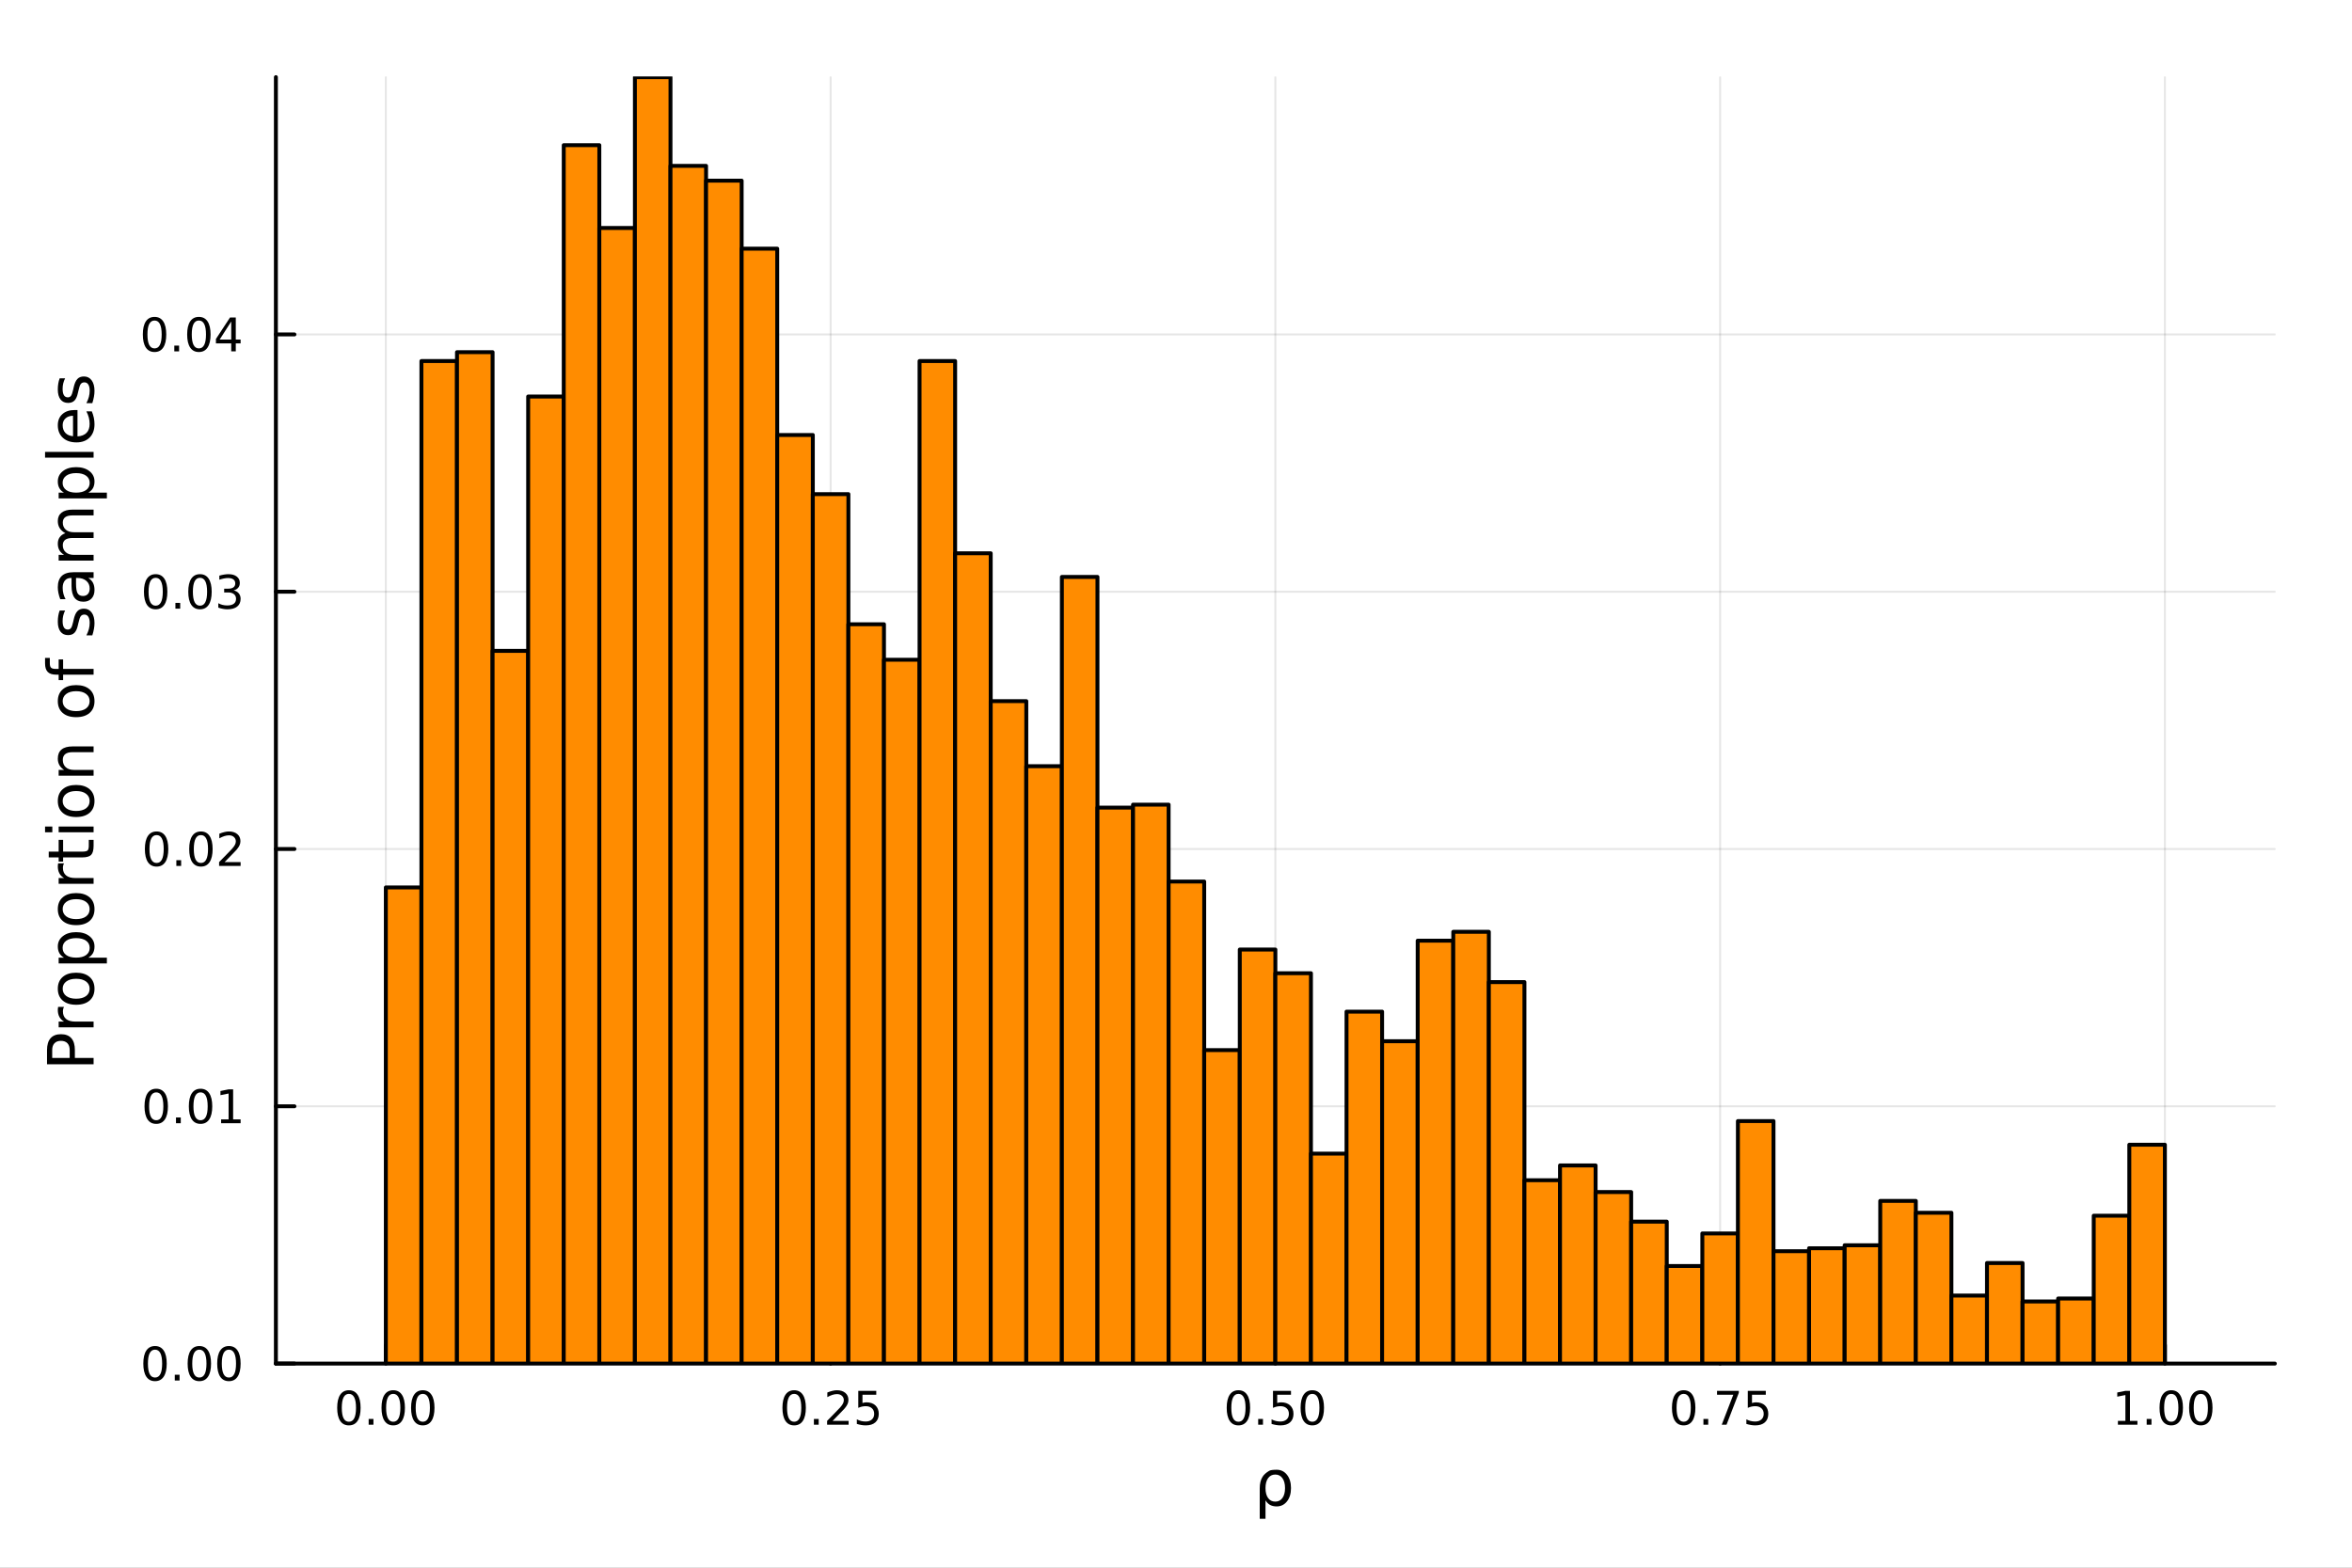 <?xml version="1.0" encoding="utf-8"?>
<svg xmlns="http://www.w3.org/2000/svg" xmlns:xlink="http://www.w3.org/1999/xlink" width="600" height="400" viewBox="0 0 2400 1600">
<rect x="0" y="0" width="2400" height="1600" fill="#808080" stroke="none"/>
<defs>
  <clipPath id="clip870">
    <rect x="0" y="0" width="2400" height="1600"/>
  </clipPath>
</defs>
<path clip-path="url(#clip870)" d="M0 1600 L2400 1600 L2400 8.88178e-14 L0 8.88178e-14  Z" fill="#ffffff" fill-rule="evenodd" fill-opacity="1"/>
<defs>
  <clipPath id="clip871">
    <rect x="480" y="0" width="1681" height="1600"/>
  </clipPath>
</defs>
<path clip-path="url(#clip870)" d="M281.524 1391.68 L2321.26 1391.68 L2321.26 78.74 L281.524 78.74  Z" fill="#ffffff" fill-rule="evenodd" fill-opacity="1"/>
<defs>
  <clipPath id="clip872">
    <rect x="281" y="78" width="2041" height="1314"/>
  </clipPath>
</defs>
<polyline clip-path="url(#clip872)" style="stroke:#000000; stroke-linecap:round; stroke-linejoin:round; stroke-width:2; stroke-opacity:0.1; fill:none" points="393.713,1391.68 393.713,78.74 "/>
<polyline clip-path="url(#clip872)" style="stroke:#000000; stroke-linecap:round; stroke-linejoin:round; stroke-width:2; stroke-opacity:0.1; fill:none" points="847.553,1391.68 847.553,78.74 "/>
<polyline clip-path="url(#clip872)" style="stroke:#000000; stroke-linecap:round; stroke-linejoin:round; stroke-width:2; stroke-opacity:0.1; fill:none" points="1301.39,1391.68 1301.39,78.74 "/>
<polyline clip-path="url(#clip872)" style="stroke:#000000; stroke-linecap:round; stroke-linejoin:round; stroke-width:2; stroke-opacity:0.1; fill:none" points="1755.23,1391.68 1755.23,78.74 "/>
<polyline clip-path="url(#clip872)" style="stroke:#000000; stroke-linecap:round; stroke-linejoin:round; stroke-width:2; stroke-opacity:0.1; fill:none" points="2209.07,1391.68 2209.07,78.74 "/>
<polyline clip-path="url(#clip870)" style="stroke:#000000; stroke-linecap:round; stroke-linejoin:round; stroke-width:4; stroke-opacity:1; fill:none" points="281.524,1391.68 2321.26,1391.68 "/>
<polyline clip-path="url(#clip870)" style="stroke:#000000; stroke-linecap:round; stroke-linejoin:round; stroke-width:4; stroke-opacity:1; fill:none" points="393.713,1391.68 393.713,1372.79 "/>
<polyline clip-path="url(#clip870)" style="stroke:#000000; stroke-linecap:round; stroke-linejoin:round; stroke-width:4; stroke-opacity:1; fill:none" points="847.553,1391.68 847.553,1372.79 "/>
<polyline clip-path="url(#clip870)" style="stroke:#000000; stroke-linecap:round; stroke-linejoin:round; stroke-width:4; stroke-opacity:1; fill:none" points="1301.39,1391.68 1301.39,1372.79 "/>
<polyline clip-path="url(#clip870)" style="stroke:#000000; stroke-linecap:round; stroke-linejoin:round; stroke-width:4; stroke-opacity:1; fill:none" points="1755.23,1391.68 1755.23,1372.79 "/>
<polyline clip-path="url(#clip870)" style="stroke:#000000; stroke-linecap:round; stroke-linejoin:round; stroke-width:4; stroke-opacity:1; fill:none" points="2209.07,1391.68 2209.07,1372.79 "/>
<path clip-path="url(#clip870)" d="M356.017 1422.6 Q352.406 1422.6 350.577 1426.17 Q348.771 1429.71 348.771 1436.84 Q348.771 1443.94 350.577 1447.51 Q352.406 1451.05 356.017 1451.05 Q359.651 1451.05 361.457 1447.51 Q363.285 1443.94 363.285 1436.84 Q363.285 1429.71 361.457 1426.17 Q359.651 1422.6 356.017 1422.6 M356.017 1418.9 Q361.827 1418.9 364.882 1423.51 Q367.961 1428.09 367.961 1436.84 Q367.961 1445.57 364.882 1450.17 Q361.827 1454.76 356.017 1454.76 Q350.207 1454.76 347.128 1450.17 Q344.072 1445.57 344.072 1436.84 Q344.072 1428.09 347.128 1423.51 Q350.207 1418.9 356.017 1418.9 Z" fill="#000000" fill-rule="nonzero" fill-opacity="1" /><path clip-path="url(#clip870)" d="M376.179 1448.2 L381.063 1448.2 L381.063 1454.08 L376.179 1454.08 L376.179 1448.2 Z" fill="#000000" fill-rule="nonzero" fill-opacity="1" /><path clip-path="url(#clip870)" d="M401.248 1422.6 Q397.637 1422.6 395.808 1426.17 Q394.003 1429.71 394.003 1436.84 Q394.003 1443.94 395.808 1447.51 Q397.637 1451.05 401.248 1451.05 Q404.882 1451.05 406.688 1447.51 Q408.516 1443.94 408.516 1436.84 Q408.516 1429.71 406.688 1426.17 Q404.882 1422.6 401.248 1422.6 M401.248 1418.9 Q407.058 1418.9 410.114 1423.51 Q413.192 1428.09 413.192 1436.84 Q413.192 1445.57 410.114 1450.17 Q407.058 1454.76 401.248 1454.76 Q395.438 1454.76 392.359 1450.17 Q389.304 1445.57 389.304 1436.84 Q389.304 1428.09 392.359 1423.51 Q395.438 1418.9 401.248 1418.9 Z" fill="#000000" fill-rule="nonzero" fill-opacity="1" /><path clip-path="url(#clip870)" d="M431.41 1422.6 Q427.799 1422.6 425.97 1426.17 Q424.165 1429.71 424.165 1436.84 Q424.165 1443.94 425.97 1447.51 Q427.799 1451.05 431.41 1451.05 Q435.044 1451.05 436.85 1447.51 Q438.678 1443.94 438.678 1436.84 Q438.678 1429.71 436.85 1426.17 Q435.044 1422.6 431.41 1422.6 M431.41 1418.9 Q437.22 1418.9 440.276 1423.51 Q443.354 1428.09 443.354 1436.84 Q443.354 1445.57 440.276 1450.17 Q437.22 1454.76 431.41 1454.76 Q425.6 1454.76 422.521 1450.17 Q419.465 1445.57 419.465 1436.84 Q419.465 1428.09 422.521 1423.51 Q425.6 1418.9 431.41 1418.9 Z" fill="#000000" fill-rule="nonzero" fill-opacity="1" /><path clip-path="url(#clip870)" d="M810.354 1422.6 Q806.743 1422.6 804.914 1426.17 Q803.108 1429.71 803.108 1436.84 Q803.108 1443.94 804.914 1447.51 Q806.743 1451.05 810.354 1451.05 Q813.988 1451.05 815.794 1447.51 Q817.622 1443.94 817.622 1436.84 Q817.622 1429.71 815.794 1426.17 Q813.988 1422.6 810.354 1422.6 M810.354 1418.9 Q816.164 1418.9 819.219 1423.51 Q822.298 1428.09 822.298 1436.84 Q822.298 1445.57 819.219 1450.17 Q816.164 1454.76 810.354 1454.76 Q804.544 1454.76 801.465 1450.17 Q798.409 1445.57 798.409 1436.84 Q798.409 1428.09 801.465 1423.51 Q804.544 1418.9 810.354 1418.9 Z" fill="#000000" fill-rule="nonzero" fill-opacity="1" /><path clip-path="url(#clip870)" d="M830.516 1448.2 L835.4 1448.2 L835.4 1454.08 L830.516 1454.08 L830.516 1448.2 Z" fill="#000000" fill-rule="nonzero" fill-opacity="1" /><path clip-path="url(#clip870)" d="M849.613 1450.15 L865.932 1450.15 L865.932 1454.08 L843.988 1454.08 L843.988 1450.15 Q846.65 1447.39 851.233 1442.76 Q855.84 1438.11 857.02 1436.77 Q859.266 1434.25 860.145 1432.51 Q861.048 1430.75 861.048 1429.06 Q861.048 1426.31 859.104 1424.57 Q857.182 1422.83 854.08 1422.83 Q851.881 1422.83 849.428 1423.6 Q846.997 1424.36 844.219 1425.91 L844.219 1421.19 Q847.043 1420.06 849.497 1419.48 Q851.951 1418.9 853.988 1418.9 Q859.358 1418.9 862.553 1421.58 Q865.747 1424.27 865.747 1428.76 Q865.747 1430.89 864.937 1432.81 Q864.15 1434.71 862.043 1437.3 Q861.465 1437.97 858.363 1441.19 Q855.261 1444.38 849.613 1450.15 Z" fill="#000000" fill-rule="nonzero" fill-opacity="1" /><path clip-path="url(#clip870)" d="M875.793 1419.52 L894.15 1419.52 L894.15 1423.46 L880.076 1423.46 L880.076 1431.93 Q881.094 1431.58 882.113 1431.42 Q883.131 1431.24 884.15 1431.24 Q889.937 1431.24 893.316 1434.41 Q896.696 1437.58 896.696 1443 Q896.696 1448.57 893.224 1451.68 Q889.752 1454.76 883.432 1454.76 Q881.256 1454.76 878.988 1454.38 Q876.742 1454.01 874.335 1453.27 L874.335 1448.57 Q876.418 1449.71 878.64 1450.26 Q880.863 1450.82 883.34 1450.82 Q887.344 1450.82 889.682 1448.71 Q892.02 1446.61 892.02 1443 Q892.02 1439.38 889.682 1437.28 Q887.344 1435.17 883.34 1435.17 Q881.465 1435.17 879.59 1435.59 Q877.738 1436.01 875.793 1436.88 L875.793 1419.52 Z" fill="#000000" fill-rule="nonzero" fill-opacity="1" /><path clip-path="url(#clip870)" d="M1263.7 1422.6 Q1260.08 1422.6 1258.26 1426.17 Q1256.45 1429.71 1256.45 1436.84 Q1256.45 1443.94 1258.26 1447.51 Q1260.08 1451.05 1263.7 1451.05 Q1267.33 1451.05 1269.14 1447.51 Q1270.96 1443.94 1270.96 1436.84 Q1270.96 1429.71 1269.14 1426.17 Q1267.33 1422.6 1263.7 1422.6 M1263.7 1418.9 Q1269.51 1418.9 1272.56 1423.51 Q1275.64 1428.09 1275.64 1436.84 Q1275.64 1445.57 1272.56 1450.17 Q1269.51 1454.76 1263.7 1454.76 Q1257.89 1454.76 1254.81 1450.17 Q1251.75 1445.57 1251.75 1436.84 Q1251.75 1428.09 1254.81 1423.51 Q1257.89 1418.9 1263.7 1418.9 Z" fill="#000000" fill-rule="nonzero" fill-opacity="1" /><path clip-path="url(#clip870)" d="M1283.86 1448.2 L1288.74 1448.2 L1288.74 1454.08 L1283.86 1454.08 L1283.86 1448.2 Z" fill="#000000" fill-rule="nonzero" fill-opacity="1" /><path clip-path="url(#clip870)" d="M1298.97 1419.52 L1317.33 1419.52 L1317.33 1423.46 L1303.26 1423.46 L1303.26 1431.93 Q1304.27 1431.58 1305.29 1431.42 Q1306.31 1431.24 1307.33 1431.24 Q1313.12 1431.24 1316.5 1434.41 Q1319.88 1437.58 1319.88 1443 Q1319.88 1448.57 1316.4 1451.68 Q1312.93 1454.76 1306.61 1454.76 Q1304.44 1454.76 1302.17 1454.38 Q1299.92 1454.01 1297.51 1453.27 L1297.51 1448.57 Q1299.6 1449.71 1301.82 1450.26 Q1304.04 1450.82 1306.52 1450.82 Q1310.52 1450.82 1312.86 1448.71 Q1315.2 1446.61 1315.2 1443 Q1315.2 1439.38 1312.86 1437.28 Q1310.52 1435.17 1306.52 1435.17 Q1304.64 1435.17 1302.77 1435.59 Q1300.92 1436.01 1298.97 1436.88 L1298.97 1419.52 Z" fill="#000000" fill-rule="nonzero" fill-opacity="1" /><path clip-path="url(#clip870)" d="M1339.09 1422.6 Q1335.48 1422.6 1333.65 1426.17 Q1331.84 1429.71 1331.84 1436.84 Q1331.84 1443.94 1333.65 1447.51 Q1335.48 1451.05 1339.09 1451.05 Q1342.72 1451.05 1344.53 1447.51 Q1346.36 1443.94 1346.36 1436.84 Q1346.36 1429.71 1344.53 1426.17 Q1342.72 1422.6 1339.09 1422.6 M1339.09 1418.9 Q1344.9 1418.9 1347.95 1423.51 Q1351.03 1428.09 1351.03 1436.84 Q1351.03 1445.57 1347.95 1450.17 Q1344.9 1454.76 1339.09 1454.76 Q1333.28 1454.76 1330.2 1450.17 Q1327.14 1445.57 1327.14 1436.84 Q1327.14 1428.09 1330.2 1423.51 Q1333.28 1418.9 1339.09 1418.9 Z" fill="#000000" fill-rule="nonzero" fill-opacity="1" /><path clip-path="url(#clip870)" d="M1718.03 1422.6 Q1714.42 1422.6 1712.59 1426.17 Q1710.79 1429.71 1710.79 1436.84 Q1710.79 1443.94 1712.59 1447.51 Q1714.42 1451.05 1718.03 1451.05 Q1721.67 1451.05 1723.47 1447.51 Q1725.3 1443.94 1725.3 1436.84 Q1725.3 1429.71 1723.47 1426.17 Q1721.67 1422.6 1718.03 1422.6 M1718.03 1418.9 Q1723.84 1418.9 1726.9 1423.51 Q1729.98 1428.09 1729.98 1436.84 Q1729.98 1445.57 1726.9 1450.17 Q1723.84 1454.76 1718.03 1454.76 Q1712.22 1454.76 1709.14 1450.17 Q1706.09 1445.57 1706.09 1436.84 Q1706.09 1428.09 1709.14 1423.51 Q1712.22 1418.9 1718.03 1418.9 Z" fill="#000000" fill-rule="nonzero" fill-opacity="1" /><path clip-path="url(#clip870)" d="M1738.19 1448.2 L1743.08 1448.2 L1743.08 1454.08 L1738.19 1454.08 L1738.19 1448.2 Z" fill="#000000" fill-rule="nonzero" fill-opacity="1" /><path clip-path="url(#clip870)" d="M1752.08 1419.52 L1774.31 1419.52 L1774.31 1421.51 L1761.76 1454.08 L1756.87 1454.08 L1768.68 1423.46 L1752.08 1423.46 L1752.08 1419.52 Z" fill="#000000" fill-rule="nonzero" fill-opacity="1" /><path clip-path="url(#clip870)" d="M1783.47 1419.52 L1801.83 1419.52 L1801.83 1423.46 L1787.75 1423.46 L1787.75 1431.93 Q1788.77 1431.58 1789.79 1431.42 Q1790.81 1431.24 1791.83 1431.24 Q1797.62 1431.24 1801 1434.41 Q1804.37 1437.58 1804.37 1443 Q1804.37 1448.57 1800.9 1451.68 Q1797.43 1454.76 1791.11 1454.76 Q1788.93 1454.76 1786.67 1454.38 Q1784.42 1454.01 1782.01 1453.27 L1782.01 1448.57 Q1784.1 1449.71 1786.32 1450.26 Q1788.54 1450.82 1791.02 1450.82 Q1795.02 1450.82 1797.36 1448.71 Q1799.7 1446.61 1799.7 1443 Q1799.7 1439.38 1797.36 1437.28 Q1795.02 1435.17 1791.02 1435.17 Q1789.14 1435.17 1787.27 1435.59 Q1785.42 1436.01 1783.47 1436.88 L1783.47 1419.52 Z" fill="#000000" fill-rule="nonzero" fill-opacity="1" /><path clip-path="url(#clip870)" d="M2161.14 1450.15 L2168.78 1450.15 L2168.78 1423.78 L2160.47 1425.45 L2160.47 1421.19 L2168.74 1419.52 L2173.41 1419.52 L2173.41 1450.15 L2181.05 1450.15 L2181.05 1454.08 L2161.14 1454.08 L2161.14 1450.15 Z" fill="#000000" fill-rule="nonzero" fill-opacity="1" /><path clip-path="url(#clip870)" d="M2190.49 1448.2 L2195.38 1448.2 L2195.38 1454.08 L2190.49 1454.08 L2190.49 1448.2 Z" fill="#000000" fill-rule="nonzero" fill-opacity="1" /><path clip-path="url(#clip870)" d="M2215.56 1422.6 Q2211.95 1422.6 2210.12 1426.17 Q2208.32 1429.71 2208.32 1436.84 Q2208.32 1443.94 2210.12 1447.51 Q2211.95 1451.05 2215.56 1451.05 Q2219.2 1451.05 2221 1447.51 Q2222.83 1443.94 2222.83 1436.84 Q2222.83 1429.71 2221 1426.17 Q2219.2 1422.6 2215.56 1422.6 M2215.56 1418.9 Q2221.37 1418.9 2224.43 1423.51 Q2227.51 1428.09 2227.51 1436.84 Q2227.51 1445.57 2224.43 1450.17 Q2221.37 1454.76 2215.56 1454.76 Q2209.75 1454.76 2206.67 1450.17 Q2203.62 1445.57 2203.62 1436.84 Q2203.62 1428.09 2206.67 1423.51 Q2209.75 1418.9 2215.56 1418.9 Z" fill="#000000" fill-rule="nonzero" fill-opacity="1" /><path clip-path="url(#clip870)" d="M2245.73 1422.6 Q2242.11 1422.6 2240.29 1426.17 Q2238.48 1429.71 2238.48 1436.84 Q2238.48 1443.94 2240.29 1447.51 Q2242.11 1451.05 2245.73 1451.05 Q2249.36 1451.05 2251.17 1447.51 Q2252.99 1443.94 2252.99 1436.84 Q2252.99 1429.71 2251.17 1426.17 Q2249.36 1422.6 2245.73 1422.6 M2245.73 1418.9 Q2251.54 1418.9 2254.59 1423.51 Q2257.67 1428.09 2257.67 1436.84 Q2257.67 1445.57 2254.59 1450.17 Q2251.54 1454.76 2245.73 1454.76 Q2239.92 1454.76 2236.84 1450.17 Q2233.78 1445.57 2233.78 1436.84 Q2233.78 1428.09 2236.84 1423.51 Q2239.92 1418.9 2245.73 1418.9 Z" fill="#000000" fill-rule="nonzero" fill-opacity="1" /><path clip-path="url(#clip870)" d="M1288.31 1507.27 Q1290.25 1504.02 1295.06 1501.15 Q1296.94 1500.04 1302.73 1500.04 Q1309.22 1500.04 1313.26 1505.2 Q1317.34 1510.35 1317.34 1518.76 Q1317.34 1527.16 1313.26 1532.31 Q1309.22 1537.47 1302.73 1537.47 Q1298.81 1537.47 1295.98 1535.94 Q1293.18 1534.38 1291.33 1531.2 L1291.33 1550.11 L1285.45 1550.11 L1285.45 1519.07 Q1285.45 1511.72 1288.31 1507.27 M1311.26 1518.76 Q1311.26 1512.29 1308.59 1508.63 Q1305.94 1504.94 1301.3 1504.94 Q1296.65 1504.94 1293.98 1508.63 Q1291.33 1512.29 1291.33 1518.76 Q1291.33 1525.22 1293.98 1528.91 Q1296.65 1532.57 1301.3 1532.57 Q1305.94 1532.57 1308.59 1528.91 Q1311.26 1525.22 1311.26 1518.76 Z" fill="#000000" fill-rule="nonzero" fill-opacity="1" /><polyline clip-path="url(#clip872)" style="stroke:#000000; stroke-linecap:round; stroke-linejoin:round; stroke-width:2; stroke-opacity:0.1; fill:none" points="281.524,1391.68 2321.26,1391.68 "/>
<polyline clip-path="url(#clip872)" style="stroke:#000000; stroke-linecap:round; stroke-linejoin:round; stroke-width:2; stroke-opacity:0.1; fill:none" points="281.524,1129.1 2321.26,1129.1 "/>
<polyline clip-path="url(#clip872)" style="stroke:#000000; stroke-linecap:round; stroke-linejoin:round; stroke-width:2; stroke-opacity:0.1; fill:none" points="281.524,866.506 2321.26,866.506 "/>
<polyline clip-path="url(#clip872)" style="stroke:#000000; stroke-linecap:round; stroke-linejoin:round; stroke-width:2; stroke-opacity:0.1; fill:none" points="281.524,603.918 2321.26,603.918 "/>
<polyline clip-path="url(#clip872)" style="stroke:#000000; stroke-linecap:round; stroke-linejoin:round; stroke-width:2; stroke-opacity:0.1; fill:none" points="281.524,341.329 2321.26,341.329 "/>
<polyline clip-path="url(#clip870)" style="stroke:#000000; stroke-linecap:round; stroke-linejoin:round; stroke-width:4; stroke-opacity:1; fill:none" points="281.524,1391.68 281.524,78.74 "/>
<polyline clip-path="url(#clip870)" style="stroke:#000000; stroke-linecap:round; stroke-linejoin:round; stroke-width:4; stroke-opacity:1; fill:none" points="281.524,1391.68 300.422,1391.68 "/>
<polyline clip-path="url(#clip870)" style="stroke:#000000; stroke-linecap:round; stroke-linejoin:round; stroke-width:4; stroke-opacity:1; fill:none" points="281.524,1129.1 300.422,1129.1 "/>
<polyline clip-path="url(#clip870)" style="stroke:#000000; stroke-linecap:round; stroke-linejoin:round; stroke-width:4; stroke-opacity:1; fill:none" points="281.524,866.506 300.422,866.506 "/>
<polyline clip-path="url(#clip870)" style="stroke:#000000; stroke-linecap:round; stroke-linejoin:round; stroke-width:4; stroke-opacity:1; fill:none" points="281.524,603.918 300.422,603.918 "/>
<polyline clip-path="url(#clip870)" style="stroke:#000000; stroke-linecap:round; stroke-linejoin:round; stroke-width:4; stroke-opacity:1; fill:none" points="281.524,341.329 300.422,341.329 "/>
<path clip-path="url(#clip870)" d="M158.187 1377.48 Q154.576 1377.48 152.747 1381.05 Q150.941 1384.59 150.941 1391.72 Q150.941 1398.82 152.747 1402.39 Q154.576 1405.93 158.187 1405.93 Q161.821 1405.93 163.626 1402.39 Q165.455 1398.82 165.455 1391.72 Q165.455 1384.59 163.626 1381.05 Q161.821 1377.48 158.187 1377.48 M158.187 1373.78 Q163.997 1373.78 167.052 1378.39 Q170.131 1382.97 170.131 1391.72 Q170.131 1400.45 167.052 1405.05 Q163.997 1409.64 158.187 1409.64 Q152.377 1409.64 149.298 1405.05 Q146.242 1400.45 146.242 1391.72 Q146.242 1382.97 149.298 1378.39 Q152.377 1373.78 158.187 1373.78 Z" fill="#000000" fill-rule="nonzero" fill-opacity="1" /><path clip-path="url(#clip870)" d="M178.349 1403.08 L183.233 1403.08 L183.233 1408.96 L178.349 1408.96 L178.349 1403.08 Z" fill="#000000" fill-rule="nonzero" fill-opacity="1" /><path clip-path="url(#clip870)" d="M203.418 1377.48 Q199.807 1377.48 197.978 1381.05 Q196.173 1384.59 196.173 1391.72 Q196.173 1398.82 197.978 1402.39 Q199.807 1405.93 203.418 1405.93 Q207.052 1405.93 208.858 1402.39 Q210.686 1398.82 210.686 1391.72 Q210.686 1384.59 208.858 1381.05 Q207.052 1377.48 203.418 1377.48 M203.418 1373.78 Q209.228 1373.78 212.284 1378.39 Q215.362 1382.97 215.362 1391.72 Q215.362 1400.45 212.284 1405.05 Q209.228 1409.64 203.418 1409.64 Q197.608 1409.64 194.529 1405.05 Q191.474 1400.45 191.474 1391.72 Q191.474 1382.97 194.529 1378.39 Q197.608 1373.78 203.418 1373.78 Z" fill="#000000" fill-rule="nonzero" fill-opacity="1" /><path clip-path="url(#clip870)" d="M233.58 1377.48 Q229.969 1377.48 228.14 1381.05 Q226.334 1384.59 226.334 1391.72 Q226.334 1398.82 228.14 1402.39 Q229.969 1405.93 233.58 1405.93 Q237.214 1405.93 239.02 1402.39 Q240.848 1398.82 240.848 1391.72 Q240.848 1384.59 239.02 1381.05 Q237.214 1377.48 233.58 1377.48 M233.58 1373.78 Q239.39 1373.78 242.446 1378.39 Q245.524 1382.97 245.524 1391.72 Q245.524 1400.45 242.446 1405.05 Q239.39 1409.64 233.58 1409.64 Q227.77 1409.64 224.691 1405.05 Q221.635 1400.45 221.635 1391.72 Q221.635 1382.97 224.691 1378.39 Q227.77 1373.78 233.58 1373.78 Z" fill="#000000" fill-rule="nonzero" fill-opacity="1" /><path clip-path="url(#clip870)" d="M159.414 1114.89 Q155.802 1114.89 153.974 1118.46 Q152.168 1122 152.168 1129.13 Q152.168 1136.24 153.974 1139.8 Q155.802 1143.34 159.414 1143.34 Q163.048 1143.34 164.853 1139.8 Q166.682 1136.24 166.682 1129.13 Q166.682 1122 164.853 1118.46 Q163.048 1114.89 159.414 1114.89 M159.414 1111.19 Q165.224 1111.19 168.279 1115.8 Q171.358 1120.38 171.358 1129.13 Q171.358 1137.86 168.279 1142.46 Q165.224 1147.05 159.414 1147.05 Q153.603 1147.05 150.525 1142.46 Q147.469 1137.86 147.469 1129.13 Q147.469 1120.38 150.525 1115.8 Q153.603 1111.19 159.414 1111.19 Z" fill="#000000" fill-rule="nonzero" fill-opacity="1" /><path clip-path="url(#clip870)" d="M179.575 1140.5 L184.46 1140.5 L184.46 1146.38 L179.575 1146.38 L179.575 1140.5 Z" fill="#000000" fill-rule="nonzero" fill-opacity="1" /><path clip-path="url(#clip870)" d="M204.645 1114.89 Q201.034 1114.89 199.205 1118.46 Q197.399 1122 197.399 1129.13 Q197.399 1136.24 199.205 1139.8 Q201.034 1143.34 204.645 1143.34 Q208.279 1143.34 210.085 1139.8 Q211.913 1136.24 211.913 1129.13 Q211.913 1122 210.085 1118.46 Q208.279 1114.89 204.645 1114.89 M204.645 1111.19 Q210.455 1111.19 213.51 1115.8 Q216.589 1120.38 216.589 1129.13 Q216.589 1137.86 213.51 1142.46 Q210.455 1147.05 204.645 1147.05 Q198.835 1147.05 195.756 1142.46 Q192.7 1137.86 192.7 1129.13 Q192.7 1120.38 195.756 1115.8 Q198.835 1111.19 204.645 1111.19 Z" fill="#000000" fill-rule="nonzero" fill-opacity="1" /><path clip-path="url(#clip870)" d="M225.617 1142.44 L233.256 1142.44 L233.256 1116.07 L224.946 1117.74 L224.946 1113.48 L233.209 1111.82 L237.885 1111.82 L237.885 1142.44 L245.524 1142.44 L245.524 1146.38 L225.617 1146.38 L225.617 1142.44 Z" fill="#000000" fill-rule="nonzero" fill-opacity="1" /><path clip-path="url(#clip870)" d="M159.784 852.305 Q156.173 852.305 154.344 855.87 Q152.539 859.411 152.539 866.541 Q152.539 873.647 154.344 877.212 Q156.173 880.754 159.784 880.754 Q163.418 880.754 165.224 877.212 Q167.052 873.647 167.052 866.541 Q167.052 859.411 165.224 855.87 Q163.418 852.305 159.784 852.305 M159.784 848.601 Q165.594 848.601 168.65 853.208 Q171.728 857.791 171.728 866.541 Q171.728 875.268 168.65 879.874 Q165.594 884.458 159.784 884.458 Q153.974 884.458 150.895 879.874 Q147.84 875.268 147.84 866.541 Q147.84 857.791 150.895 853.208 Q153.974 848.601 159.784 848.601 Z" fill="#000000" fill-rule="nonzero" fill-opacity="1" /><path clip-path="url(#clip870)" d="M179.946 877.907 L184.83 877.907 L184.83 883.786 L179.946 883.786 L179.946 877.907 Z" fill="#000000" fill-rule="nonzero" fill-opacity="1" /><path clip-path="url(#clip870)" d="M205.015 852.305 Q201.404 852.305 199.575 855.87 Q197.77 859.411 197.77 866.541 Q197.77 873.647 199.575 877.212 Q201.404 880.754 205.015 880.754 Q208.649 880.754 210.455 877.212 Q212.284 873.647 212.284 866.541 Q212.284 859.411 210.455 855.87 Q208.649 852.305 205.015 852.305 M205.015 848.601 Q210.825 848.601 213.881 853.208 Q216.96 857.791 216.96 866.541 Q216.96 875.268 213.881 879.874 Q210.825 884.458 205.015 884.458 Q199.205 884.458 196.126 879.874 Q193.071 875.268 193.071 866.541 Q193.071 857.791 196.126 853.208 Q199.205 848.601 205.015 848.601 Z" fill="#000000" fill-rule="nonzero" fill-opacity="1" /><path clip-path="url(#clip870)" d="M229.205 879.851 L245.524 879.851 L245.524 883.786 L223.58 883.786 L223.58 879.851 Q226.242 877.097 230.825 872.467 Q235.432 867.814 236.612 866.472 Q238.858 863.948 239.737 862.212 Q240.64 860.453 240.64 858.763 Q240.64 856.009 238.696 854.273 Q236.774 852.536 233.672 852.536 Q231.473 852.536 229.02 853.3 Q226.589 854.064 223.811 855.615 L223.811 850.893 Q226.635 849.759 229.089 849.18 Q231.543 848.601 233.58 848.601 Q238.95 848.601 242.145 851.287 Q245.339 853.972 245.339 858.462 Q245.339 860.592 244.529 862.513 Q243.742 864.411 241.635 867.004 Q241.057 867.675 237.955 870.893 Q234.853 874.087 229.205 879.851 Z" fill="#000000" fill-rule="nonzero" fill-opacity="1" /><path clip-path="url(#clip870)" d="M158.835 589.716 Q155.224 589.716 153.395 593.281 Q151.59 596.823 151.59 603.952 Q151.59 611.059 153.395 614.624 Q155.224 618.165 158.835 618.165 Q162.469 618.165 164.275 614.624 Q166.103 611.059 166.103 603.952 Q166.103 596.823 164.275 593.281 Q162.469 589.716 158.835 589.716 M158.835 586.013 Q164.645 586.013 167.701 590.619 Q170.779 595.202 170.779 603.952 Q170.779 612.679 167.701 617.286 Q164.645 621.869 158.835 621.869 Q153.025 621.869 149.946 617.286 Q146.89 612.679 146.89 603.952 Q146.89 595.202 149.946 590.619 Q153.025 586.013 158.835 586.013 Z" fill="#000000" fill-rule="nonzero" fill-opacity="1" /><path clip-path="url(#clip870)" d="M178.997 615.318 L183.881 615.318 L183.881 621.198 L178.997 621.198 L178.997 615.318 Z" fill="#000000" fill-rule="nonzero" fill-opacity="1" /><path clip-path="url(#clip870)" d="M204.066 589.716 Q200.455 589.716 198.626 593.281 Q196.821 596.823 196.821 603.952 Q196.821 611.059 198.626 614.624 Q200.455 618.165 204.066 618.165 Q207.7 618.165 209.506 614.624 Q211.335 611.059 211.335 603.952 Q211.335 596.823 209.506 593.281 Q207.7 589.716 204.066 589.716 M204.066 586.013 Q209.876 586.013 212.932 590.619 Q216.01 595.202 216.01 603.952 Q216.01 612.679 212.932 617.286 Q209.876 621.869 204.066 621.869 Q198.256 621.869 195.177 617.286 Q192.122 612.679 192.122 603.952 Q192.122 595.202 195.177 590.619 Q198.256 586.013 204.066 586.013 Z" fill="#000000" fill-rule="nonzero" fill-opacity="1" /><path clip-path="url(#clip870)" d="M238.395 602.563 Q241.751 603.281 243.626 605.55 Q245.524 607.818 245.524 611.151 Q245.524 616.267 242.006 619.068 Q238.487 621.869 232.006 621.869 Q229.83 621.869 227.515 621.429 Q225.223 621.012 222.77 620.156 L222.77 615.642 Q224.714 616.776 227.029 617.355 Q229.344 617.934 231.867 617.934 Q236.265 617.934 238.557 616.198 Q240.871 614.462 240.871 611.151 Q240.871 608.096 238.719 606.383 Q236.589 604.647 232.77 604.647 L228.742 604.647 L228.742 600.804 L232.955 600.804 Q236.404 600.804 238.233 599.438 Q240.061 598.05 240.061 595.457 Q240.061 592.795 238.163 591.383 Q236.288 589.948 232.77 589.948 Q230.848 589.948 228.649 590.364 Q226.45 590.781 223.811 591.661 L223.811 587.494 Q226.473 586.753 228.788 586.383 Q231.126 586.013 233.186 586.013 Q238.51 586.013 241.612 588.443 Q244.714 590.851 244.714 594.971 Q244.714 597.841 243.071 599.832 Q241.427 601.8 238.395 602.563 Z" fill="#000000" fill-rule="nonzero" fill-opacity="1" /><path clip-path="url(#clip870)" d="M157.701 327.128 Q154.09 327.128 152.261 330.692 Q150.455 334.234 150.455 341.364 Q150.455 348.47 152.261 352.035 Q154.09 355.576 157.701 355.576 Q161.335 355.576 163.14 352.035 Q164.969 348.47 164.969 341.364 Q164.969 334.234 163.14 330.692 Q161.335 327.128 157.701 327.128 M157.701 323.424 Q163.511 323.424 166.566 328.03 Q169.645 332.614 169.645 341.364 Q169.645 350.09 166.566 354.697 Q163.511 359.28 157.701 359.28 Q151.89 359.28 148.812 354.697 Q145.756 350.09 145.756 341.364 Q145.756 332.614 148.812 328.03 Q151.89 323.424 157.701 323.424 Z" fill="#000000" fill-rule="nonzero" fill-opacity="1" /><path clip-path="url(#clip870)" d="M177.863 352.729 L182.747 352.729 L182.747 358.609 L177.863 358.609 L177.863 352.729 Z" fill="#000000" fill-rule="nonzero" fill-opacity="1" /><path clip-path="url(#clip870)" d="M202.932 327.128 Q199.321 327.128 197.492 330.692 Q195.687 334.234 195.687 341.364 Q195.687 348.47 197.492 352.035 Q199.321 355.576 202.932 355.576 Q206.566 355.576 208.372 352.035 Q210.2 348.47 210.2 341.364 Q210.2 334.234 208.372 330.692 Q206.566 327.128 202.932 327.128 M202.932 323.424 Q208.742 323.424 211.798 328.03 Q214.876 332.614 214.876 341.364 Q214.876 350.09 211.798 354.697 Q208.742 359.28 202.932 359.28 Q197.122 359.28 194.043 354.697 Q190.987 350.09 190.987 341.364 Q190.987 332.614 194.043 328.03 Q197.122 323.424 202.932 323.424 Z" fill="#000000" fill-rule="nonzero" fill-opacity="1" /><path clip-path="url(#clip870)" d="M235.941 328.123 L224.135 346.572 L235.941 346.572 L235.941 328.123 M234.714 324.049 L240.594 324.049 L240.594 346.572 L245.524 346.572 L245.524 350.461 L240.594 350.461 L240.594 358.609 L235.941 358.609 L235.941 350.461 L220.339 350.461 L220.339 345.947 L234.714 324.049 Z" fill="#000000" fill-rule="nonzero" fill-opacity="1" /><path clip-path="url(#clip870)" d="M53.264 1079.77 L71.12 1079.77 L71.12 1071.69 Q71.12 1067.2 68.796 1064.75 Q66.473 1062.3 62.176 1062.3 Q57.911 1062.3 55.587 1064.75 Q53.264 1067.2 53.264 1071.69 L53.264 1079.77 M47.98 1086.2 L47.98 1071.69 Q47.98 1063.7 51.609 1059.62 Q55.205 1055.52 62.176 1055.52 Q69.21 1055.52 72.806 1059.62 Q76.403 1063.7 76.403 1071.69 L76.403 1079.77 L95.5 1079.77 L95.5 1086.2 L47.98 1086.2 Z" fill="#000000" fill-rule="nonzero" fill-opacity="1" /><path clip-path="url(#clip870)" d="M65.327 1027.64 Q64.754 1028.62 64.499 1029.8 Q64.213 1030.95 64.213 1032.35 Q64.213 1037.31 67.459 1039.99 Q70.674 1042.63 76.721 1042.63 L95.5 1042.63 L95.5 1048.52 L59.852 1048.52 L59.852 1042.63 L65.39 1042.63 Q62.144 1040.78 60.584 1037.82 Q58.993 1034.86 58.993 1030.63 Q58.993 1030.02 59.088 1029.29 Q59.152 1028.56 59.311 1027.67 L65.327 1027.64 Z" fill="#000000" fill-rule="nonzero" fill-opacity="1" /><path clip-path="url(#clip870)" d="M63.958 1009.11 Q63.958 1013.82 67.65 1016.56 Q71.311 1019.3 77.708 1019.3 Q84.106 1019.3 87.798 1016.59 Q91.458 1013.85 91.458 1009.11 Q91.458 1004.43 87.766 1001.7 Q84.074 998.959 77.708 998.959 Q71.374 998.959 67.682 1001.7 Q63.958 1004.43 63.958 1009.11 M58.993 1009.11 Q58.993 1001.47 63.958 997.113 Q68.923 992.753 77.708 992.753 Q86.461 992.753 91.458 997.113 Q96.423 1001.47 96.423 1009.11 Q96.423 1016.78 91.458 1021.14 Q86.461 1025.47 77.708 1025.47 Q68.923 1025.47 63.958 1021.14 Q58.993 1016.78 58.993 1009.11 Z" fill="#000000" fill-rule="nonzero" fill-opacity="1" /><path clip-path="url(#clip870)" d="M90.153 977.379 L109.059 977.379 L109.059 983.268 L59.852 983.268 L59.852 977.379 L65.263 977.379 Q62.08 975.533 60.553 972.732 Q58.993 969.9 58.993 965.985 Q58.993 959.492 64.149 955.45 Q69.305 951.375 77.708 951.375 Q86.111 951.375 91.267 955.45 Q96.423 959.492 96.423 965.985 Q96.423 969.9 94.895 972.732 Q93.336 975.533 90.153 977.379 M77.708 957.455 Q71.247 957.455 67.587 960.128 Q63.895 962.77 63.895 967.417 Q63.895 972.064 67.587 974.738 Q71.247 977.379 77.708 977.379 Q84.169 977.379 87.861 974.738 Q91.522 972.064 91.522 967.417 Q91.522 962.77 87.861 960.128 Q84.169 957.455 77.708 957.455 Z" fill="#000000" fill-rule="nonzero" fill-opacity="1" /><path clip-path="url(#clip870)" d="M63.958 927.854 Q63.958 932.565 67.65 935.302 Q71.311 938.039 77.708 938.039 Q84.106 938.039 87.798 935.334 Q91.458 932.597 91.458 927.854 Q91.458 923.175 87.766 920.438 Q84.074 917.701 77.708 917.701 Q71.374 917.701 67.682 920.438 Q63.958 923.175 63.958 927.854 M58.993 927.854 Q58.993 920.215 63.958 915.855 Q68.923 911.494 77.708 911.494 Q86.461 911.494 91.458 915.855 Q96.423 920.215 96.423 927.854 Q96.423 935.525 91.458 939.885 Q86.461 944.214 77.708 944.214 Q68.923 944.214 63.958 939.885 Q58.993 935.525 58.993 927.854 Z" fill="#000000" fill-rule="nonzero" fill-opacity="1" /><path clip-path="url(#clip870)" d="M65.327 881.13 Q64.754 882.117 64.499 883.294 Q64.213 884.44 64.213 885.841 Q64.213 890.806 67.459 893.479 Q70.674 896.121 76.721 896.121 L95.5 896.121 L95.5 902.009 L59.852 902.009 L59.852 896.121 L65.39 896.121 Q62.144 894.275 60.584 891.315 Q58.993 888.355 58.993 884.122 Q58.993 883.517 59.088 882.785 Q59.152 882.053 59.311 881.162 L65.327 881.13 Z" fill="#000000" fill-rule="nonzero" fill-opacity="1" /><path clip-path="url(#clip870)" d="M49.731 869.194 L59.852 869.194 L59.852 857.131 L64.404 857.131 L64.404 869.194 L83.755 869.194 Q88.116 869.194 89.357 868.017 Q90.599 866.807 90.599 863.147 L90.599 857.131 L95.5 857.131 L95.5 863.147 Q95.5 869.926 92.986 872.504 Q90.439 875.082 83.755 875.082 L64.404 875.082 L64.404 879.379 L59.852 879.379 L59.852 875.082 L49.731 875.082 L49.731 869.194 Z" fill="#000000" fill-rule="nonzero" fill-opacity="1" /><path clip-path="url(#clip870)" d="M59.852 849.429 L59.852 843.572 L95.5 843.572 L95.5 849.429 L59.852 849.429 M45.975 849.429 L45.975 843.572 L53.391 843.572 L53.391 849.429 L45.975 849.429 Z" fill="#000000" fill-rule="nonzero" fill-opacity="1" /><path clip-path="url(#clip870)" d="M63.958 817.505 Q63.958 822.215 67.65 824.953 Q71.311 827.69 77.708 827.69 Q84.106 827.69 87.798 824.984 Q91.458 822.247 91.458 817.505 Q91.458 812.826 87.766 810.089 Q84.074 807.351 77.708 807.351 Q71.374 807.351 67.682 810.089 Q63.958 812.826 63.958 817.505 M58.993 817.505 Q58.993 809.866 63.958 805.505 Q68.923 801.145 77.708 801.145 Q86.461 801.145 91.458 805.505 Q96.423 809.866 96.423 817.505 Q96.423 825.175 91.458 829.536 Q86.461 833.865 77.708 833.865 Q68.923 833.865 63.958 829.536 Q58.993 825.175 58.993 817.505 Z" fill="#000000" fill-rule="nonzero" fill-opacity="1" /><path clip-path="url(#clip870)" d="M73.984 761.805 L95.5 761.805 L95.5 767.661 L74.175 767.661 Q69.114 767.661 66.6 769.635 Q64.085 771.608 64.085 775.555 Q64.085 780.297 67.109 783.034 Q70.133 785.772 75.353 785.772 L95.5 785.772 L95.5 791.66 L59.852 791.66 L59.852 785.772 L65.39 785.772 Q62.176 783.671 60.584 780.838 Q58.993 777.974 58.993 774.25 Q58.993 768.107 62.812 764.956 Q66.6 761.805 73.984 761.805 Z" fill="#000000" fill-rule="nonzero" fill-opacity="1" /><path clip-path="url(#clip870)" d="M63.958 715.59 Q63.958 720.3 67.65 723.038 Q71.311 725.775 77.708 725.775 Q84.106 725.775 87.798 723.069 Q91.458 720.332 91.458 715.59 Q91.458 710.911 87.766 708.174 Q84.074 705.436 77.708 705.436 Q71.374 705.436 67.682 708.174 Q63.958 710.911 63.958 715.59 M58.993 715.59 Q58.993 707.951 63.958 703.59 Q68.923 699.23 77.708 699.23 Q86.461 699.23 91.458 703.59 Q96.423 707.951 96.423 715.59 Q96.423 723.26 91.458 727.621 Q86.461 731.95 77.708 731.95 Q68.923 731.95 63.958 727.621 Q58.993 723.26 58.993 715.59 Z" fill="#000000" fill-rule="nonzero" fill-opacity="1" /><path clip-path="url(#clip870)" d="M45.975 671.475 L50.845 671.475 L50.845 677.077 Q50.845 680.228 52.118 681.469 Q53.391 682.679 56.701 682.679 L59.852 682.679 L59.852 673.035 L64.404 673.035 L64.404 682.679 L95.5 682.679 L95.5 688.567 L64.404 688.567 L64.404 694.169 L59.852 694.169 L59.852 688.567 L57.37 688.567 Q51.418 688.567 48.712 685.798 Q45.975 683.029 45.975 677.013 L45.975 671.475 Z" fill="#000000" fill-rule="nonzero" fill-opacity="1" /><path clip-path="url(#clip870)" d="M60.903 623.128 L66.441 623.128 Q65.168 625.61 64.531 628.284 Q63.895 630.958 63.895 633.822 Q63.895 638.183 65.231 640.379 Q66.568 642.543 69.242 642.543 Q71.279 642.543 72.456 640.984 Q73.602 639.424 74.653 634.713 L75.098 632.708 Q76.435 626.47 78.886 623.86 Q81.305 621.218 85.665 621.218 Q90.63 621.218 93.527 625.165 Q96.423 629.08 96.423 635.955 Q96.423 638.819 95.85 641.938 Q95.309 645.026 94.195 648.463 L88.148 648.463 Q89.835 645.217 90.694 642.066 Q91.522 638.915 91.522 635.827 Q91.522 631.69 90.121 629.462 Q88.689 627.234 86.111 627.234 Q83.724 627.234 82.451 628.857 Q81.177 630.448 80 635.891 L79.522 637.928 Q78.376 643.371 76.021 645.79 Q73.634 648.209 69.496 648.209 Q64.467 648.209 61.73 644.644 Q58.993 641.079 58.993 634.522 Q58.993 631.276 59.47 628.411 Q59.948 625.547 60.903 623.128 Z" fill="#000000" fill-rule="nonzero" fill-opacity="1" /><path clip-path="url(#clip870)" d="M77.581 595.692 Q77.581 602.789 79.204 605.527 Q80.827 608.264 84.742 608.264 Q87.861 608.264 89.707 606.227 Q91.522 604.158 91.522 600.625 Q91.522 595.755 88.084 592.827 Q84.615 589.867 78.886 589.867 L77.581 589.867 L77.581 595.692 M75.162 584.011 L95.5 584.011 L95.5 589.867 L90.089 589.867 Q93.336 591.872 94.895 594.864 Q96.423 597.856 96.423 602.185 Q96.423 607.659 93.368 610.906 Q90.28 614.12 85.124 614.12 Q79.109 614.12 76.053 610.11 Q72.997 606.068 72.997 598.079 L72.997 589.867 L72.424 589.867 Q68.382 589.867 66.186 592.541 Q63.958 595.182 63.958 599.988 Q63.958 603.044 64.69 605.94 Q65.422 608.837 66.886 611.51 L61.475 611.51 Q60.234 608.296 59.63 605.272 Q58.993 602.248 58.993 599.384 Q58.993 591.649 63.003 587.83 Q67.014 584.011 75.162 584.011 Z" fill="#000000" fill-rule="nonzero" fill-opacity="1" /><path clip-path="url(#clip870)" d="M66.695 544.193 Q62.749 541.997 60.871 538.941 Q58.993 535.886 58.993 531.748 Q58.993 526.178 62.908 523.154 Q66.791 520.131 73.984 520.131 L95.5 520.131 L95.5 526.019 L74.175 526.019 Q69.051 526.019 66.568 527.833 Q64.085 529.647 64.085 533.371 Q64.085 537.923 67.109 540.565 Q70.133 543.206 75.353 543.206 L95.5 543.206 L95.5 549.095 L74.175 549.095 Q69.019 549.095 66.568 550.909 Q64.085 552.723 64.085 556.511 Q64.085 560.998 67.141 563.64 Q70.165 566.282 75.353 566.282 L95.5 566.282 L95.5 572.17 L59.852 572.17 L59.852 566.282 L65.39 566.282 Q62.112 564.277 60.553 561.476 Q58.993 558.675 58.993 554.824 Q58.993 550.941 60.966 548.235 Q62.94 545.498 66.695 544.193 Z" fill="#000000" fill-rule="nonzero" fill-opacity="1" /><path clip-path="url(#clip870)" d="M90.153 502.784 L109.059 502.784 L109.059 508.672 L59.852 508.672 L59.852 502.784 L65.263 502.784 Q62.08 500.938 60.553 498.137 Q58.993 495.304 58.993 491.389 Q58.993 484.896 64.149 480.854 Q69.305 476.78 77.708 476.78 Q86.111 476.78 91.267 480.854 Q96.423 484.896 96.423 491.389 Q96.423 495.304 94.895 498.137 Q93.336 500.938 90.153 502.784 M77.708 482.859 Q71.247 482.859 67.587 485.533 Q63.895 488.175 63.895 492.822 Q63.895 497.469 67.587 500.142 Q71.247 502.784 77.708 502.784 Q84.169 502.784 87.861 500.142 Q91.522 497.469 91.522 492.822 Q91.522 488.175 87.861 485.533 Q84.169 482.859 77.708 482.859 Z" fill="#000000" fill-rule="nonzero" fill-opacity="1" /><path clip-path="url(#clip870)" d="M45.975 467.072 L45.975 461.216 L95.5 461.216 L95.5 467.072 L45.975 467.072 Z" fill="#000000" fill-rule="nonzero" fill-opacity="1" /><path clip-path="url(#clip870)" d="M76.212 418.47 L79.077 418.47 L79.077 445.397 Q85.124 445.015 88.307 441.769 Q91.458 438.49 91.458 432.666 Q91.458 429.292 90.63 426.141 Q89.803 422.958 88.148 419.839 L93.686 419.839 Q95.023 422.99 95.723 426.3 Q96.423 429.61 96.423 433.016 Q96.423 441.546 91.458 446.543 Q86.493 451.508 78.026 451.508 Q69.273 451.508 64.149 446.798 Q58.993 442.055 58.993 434.034 Q58.993 426.841 63.64 422.672 Q68.255 418.47 76.212 418.47 M74.493 424.327 Q69.687 424.39 66.823 427.032 Q63.958 429.642 63.958 433.971 Q63.958 438.872 66.727 441.832 Q69.496 444.761 74.525 445.206 L74.493 424.327 Z" fill="#000000" fill-rule="nonzero" fill-opacity="1" /><path clip-path="url(#clip870)" d="M60.903 386.133 L66.441 386.133 Q65.168 388.615 64.531 391.289 Q63.895 393.962 63.895 396.827 Q63.895 401.187 65.231 403.384 Q66.568 405.548 69.242 405.548 Q71.279 405.548 72.456 403.988 Q73.602 402.429 74.653 397.718 L75.098 395.713 Q76.435 389.475 78.886 386.865 Q81.305 384.223 85.665 384.223 Q90.63 384.223 93.527 388.17 Q96.423 392.084 96.423 398.959 Q96.423 401.824 95.85 404.943 Q95.309 408.031 94.195 411.468 L88.148 411.468 Q89.835 408.222 90.694 405.071 Q91.522 401.919 91.522 398.832 Q91.522 394.694 90.121 392.466 Q88.689 390.238 86.111 390.238 Q83.724 390.238 82.451 391.862 Q81.177 393.453 80 398.896 L79.522 400.933 Q78.376 406.375 76.021 408.794 Q73.634 411.213 69.496 411.213 Q64.467 411.213 61.73 407.649 Q58.993 404.084 58.993 397.527 Q58.993 394.281 59.47 391.416 Q59.948 388.551 60.903 386.133 Z" fill="#000000" fill-rule="nonzero" fill-opacity="1" /><path clip-path="url(#clip872)" d="M393.713 905.744 L393.713 1391.68 L430.02 1391.68 L430.02 905.744 L393.713 905.744 L393.713 905.744  Z" fill="#ff8c00" fill-rule="evenodd" fill-opacity="1"/>
<polyline clip-path="url(#clip872)" style="stroke:#000000; stroke-linecap:round; stroke-linejoin:round; stroke-width:4; stroke-opacity:1; fill:none" points="393.713,905.744 393.713,1391.68 430.02,1391.68 430.02,905.744 393.713,905.744 "/>
<path clip-path="url(#clip872)" d="M430.02 368.493 L430.02 1391.68 L466.328 1391.68 L466.328 368.493 L430.02 368.493 L430.02 368.493  Z" fill="#ff8c00" fill-rule="evenodd" fill-opacity="1"/>
<polyline clip-path="url(#clip872)" style="stroke:#000000; stroke-linecap:round; stroke-linejoin:round; stroke-width:4; stroke-opacity:1; fill:none" points="430.02,368.493 430.02,1391.68 466.328,1391.68 466.328,368.493 430.02,368.493 "/>
<path clip-path="url(#clip872)" d="M466.328 359.438 L466.328 1391.68 L502.635 1391.68 L502.635 359.438 L466.328 359.438 L466.328 359.438  Z" fill="#ff8c00" fill-rule="evenodd" fill-opacity="1"/>
<polyline clip-path="url(#clip872)" style="stroke:#000000; stroke-linecap:round; stroke-linejoin:round; stroke-width:4; stroke-opacity:1; fill:none" points="466.328,359.438 466.328,1391.68 502.635,1391.68 502.635,359.438 466.328,359.438 "/>
<path clip-path="url(#clip872)" d="M502.635 664.283 L502.635 1391.68 L538.942 1391.68 L538.942 664.283 L502.635 664.283 L502.635 664.283  Z" fill="#ff8c00" fill-rule="evenodd" fill-opacity="1"/>
<polyline clip-path="url(#clip872)" style="stroke:#000000; stroke-linecap:round; stroke-linejoin:round; stroke-width:4; stroke-opacity:1; fill:none" points="502.635,664.283 502.635,1391.68 538.942,1391.68 538.942,664.283 502.635,664.283 "/>
<path clip-path="url(#clip872)" d="M538.942 404.712 L538.942 1391.68 L575.249 1391.68 L575.249 404.712 L538.942 404.712 L538.942 404.712  Z" fill="#ff8c00" fill-rule="evenodd" fill-opacity="1"/>
<polyline clip-path="url(#clip872)" style="stroke:#000000; stroke-linecap:round; stroke-linejoin:round; stroke-width:4; stroke-opacity:1; fill:none" points="538.942,404.712 538.942,1391.68 575.249,1391.68 575.249,404.712 538.942,404.712 "/>
<path clip-path="url(#clip872)" d="M575.249 148.16 L575.249 1391.68 L611.556 1391.68 L611.556 148.16 L575.249 148.16 L575.249 148.16  Z" fill="#ff8c00" fill-rule="evenodd" fill-opacity="1"/>
<polyline clip-path="url(#clip872)" style="stroke:#000000; stroke-linecap:round; stroke-linejoin:round; stroke-width:4; stroke-opacity:1; fill:none" points="575.249,148.16 575.249,1391.68 611.556,1391.68 611.556,148.16 575.249,148.16 "/>
<path clip-path="url(#clip872)" d="M611.556 232.671 L611.556 1391.68 L647.863 1391.68 L647.863 232.671 L611.556 232.671 L611.556 232.671  Z" fill="#ff8c00" fill-rule="evenodd" fill-opacity="1"/>
<polyline clip-path="url(#clip872)" style="stroke:#000000; stroke-linecap:round; stroke-linejoin:round; stroke-width:4; stroke-opacity:1; fill:none" points="611.556,232.671 611.556,1391.68 647.863,1391.68 647.863,232.671 611.556,232.671 "/>
<path clip-path="url(#clip872)" d="M647.863 78.74 L647.863 1391.68 L684.17 1391.68 L684.17 78.74 L647.863 78.74 L647.863 78.74  Z" fill="#ff8c00" fill-rule="evenodd" fill-opacity="1"/>
<polyline clip-path="url(#clip872)" style="stroke:#000000; stroke-linecap:round; stroke-linejoin:round; stroke-width:4; stroke-opacity:1; fill:none" points="647.863,78.74 647.863,1391.68 684.17,1391.68 684.17,78.74 647.863,78.74 "/>
<path clip-path="url(#clip872)" d="M684.17 169.288 L684.17 1391.68 L720.478 1391.68 L720.478 169.288 L684.17 169.288 L684.17 169.288  Z" fill="#ff8c00" fill-rule="evenodd" fill-opacity="1"/>
<polyline clip-path="url(#clip872)" style="stroke:#000000; stroke-linecap:round; stroke-linejoin:round; stroke-width:4; stroke-opacity:1; fill:none" points="684.17,169.288 684.17,1391.68 720.478,1391.68 720.478,169.288 684.17,169.288 "/>
<path clip-path="url(#clip872)" d="M720.478 184.379 L720.478 1391.68 L756.785 1391.68 L756.785 184.379 L720.478 184.379 L720.478 184.379  Z" fill="#ff8c00" fill-rule="evenodd" fill-opacity="1"/>
<polyline clip-path="url(#clip872)" style="stroke:#000000; stroke-linecap:round; stroke-linejoin:round; stroke-width:4; stroke-opacity:1; fill:none" points="720.478,184.379 720.478,1391.68 756.785,1391.68 756.785,184.379 720.478,184.379 "/>
<path clip-path="url(#clip872)" d="M756.785 253.799 L756.785 1391.68 L793.092 1391.68 L793.092 253.799 L756.785 253.799 L756.785 253.799  Z" fill="#ff8c00" fill-rule="evenodd" fill-opacity="1"/>
<polyline clip-path="url(#clip872)" style="stroke:#000000; stroke-linecap:round; stroke-linejoin:round; stroke-width:4; stroke-opacity:1; fill:none" points="756.785,253.799 756.785,1391.68 793.092,1391.68 793.092,253.799 756.785,253.799 "/>
<path clip-path="url(#clip872)" d="M793.092 443.95 L793.092 1391.68 L829.399 1391.68 L829.399 443.95 L793.092 443.95 L793.092 443.95  Z" fill="#ff8c00" fill-rule="evenodd" fill-opacity="1"/>
<polyline clip-path="url(#clip872)" style="stroke:#000000; stroke-linecap:round; stroke-linejoin:round; stroke-width:4; stroke-opacity:1; fill:none" points="793.092,443.95 793.092,1391.68 829.399,1391.68 829.399,443.95 793.092,443.95 "/>
<path clip-path="url(#clip872)" d="M829.399 504.315 L829.399 1391.68 L865.706 1391.68 L865.706 504.315 L829.399 504.315 L829.399 504.315  Z" fill="#ff8c00" fill-rule="evenodd" fill-opacity="1"/>
<polyline clip-path="url(#clip872)" style="stroke:#000000; stroke-linecap:round; stroke-linejoin:round; stroke-width:4; stroke-opacity:1; fill:none" points="829.399,504.315 829.399,1391.68 865.706,1391.68 865.706,504.315 829.399,504.315 "/>
<path clip-path="url(#clip872)" d="M865.706 637.118 L865.706 1391.68 L902.013 1391.68 L902.013 637.118 L865.706 637.118 L865.706 637.118  Z" fill="#ff8c00" fill-rule="evenodd" fill-opacity="1"/>
<polyline clip-path="url(#clip872)" style="stroke:#000000; stroke-linecap:round; stroke-linejoin:round; stroke-width:4; stroke-opacity:1; fill:none" points="865.706,637.118 865.706,1391.68 902.013,1391.68 902.013,637.118 865.706,637.118 "/>
<path clip-path="url(#clip872)" d="M902.013 673.338 L902.013 1391.68 L938.321 1391.68 L938.321 673.338 L902.013 673.338 L902.013 673.338  Z" fill="#ff8c00" fill-rule="evenodd" fill-opacity="1"/>
<polyline clip-path="url(#clip872)" style="stroke:#000000; stroke-linecap:round; stroke-linejoin:round; stroke-width:4; stroke-opacity:1; fill:none" points="902.013,673.338 902.013,1391.68 938.321,1391.68 938.321,673.338 902.013,673.338 "/>
<path clip-path="url(#clip872)" d="M938.321 368.493 L938.321 1391.68 L974.628 1391.68 L974.628 368.493 L938.321 368.493 L938.321 368.493  Z" fill="#ff8c00" fill-rule="evenodd" fill-opacity="1"/>
<polyline clip-path="url(#clip872)" style="stroke:#000000; stroke-linecap:round; stroke-linejoin:round; stroke-width:4; stroke-opacity:1; fill:none" points="938.321,368.493 938.321,1391.68 974.628,1391.68 974.628,368.493 938.321,368.493 "/>
<path clip-path="url(#clip872)" d="M974.628 564.68 L974.628 1391.68 L1010.93 1391.68 L1010.93 564.68 L974.628 564.68 L974.628 564.68  Z" fill="#ff8c00" fill-rule="evenodd" fill-opacity="1"/>
<polyline clip-path="url(#clip872)" style="stroke:#000000; stroke-linecap:round; stroke-linejoin:round; stroke-width:4; stroke-opacity:1; fill:none" points="974.628,564.68 974.628,1391.68 1010.93,1391.68 1010.93,564.68 974.628,564.68 "/>
<path clip-path="url(#clip872)" d="M1010.93 715.593 L1010.93 1391.68 L1047.24 1391.68 L1047.24 715.593 L1010.93 715.593 L1010.93 715.593  Z" fill="#ff8c00" fill-rule="evenodd" fill-opacity="1"/>
<polyline clip-path="url(#clip872)" style="stroke:#000000; stroke-linecap:round; stroke-linejoin:round; stroke-width:4; stroke-opacity:1; fill:none" points="1010.93,715.593 1010.93,1391.68 1047.24,1391.68 1047.24,715.593 1010.93,715.593 "/>
<path clip-path="url(#clip872)" d="M1047.24 781.995 L1047.24 1391.68 L1083.55 1391.68 L1083.55 781.995 L1047.24 781.995 L1047.24 781.995  Z" fill="#ff8c00" fill-rule="evenodd" fill-opacity="1"/>
<polyline clip-path="url(#clip872)" style="stroke:#000000; stroke-linecap:round; stroke-linejoin:round; stroke-width:4; stroke-opacity:1; fill:none" points="1047.24,781.995 1047.24,1391.68 1083.55,1391.68 1083.55,781.995 1047.24,781.995 "/>
<path clip-path="url(#clip872)" d="M1083.55 588.826 L1083.55 1391.68 L1119.86 1391.68 L1119.86 588.826 L1083.55 588.826 L1083.55 588.826  Z" fill="#ff8c00" fill-rule="evenodd" fill-opacity="1"/>
<polyline clip-path="url(#clip872)" style="stroke:#000000; stroke-linecap:round; stroke-linejoin:round; stroke-width:4; stroke-opacity:1; fill:none" points="1083.55,588.826 1083.55,1391.68 1119.86,1391.68 1119.86,588.826 1083.55,588.826 "/>
<path clip-path="url(#clip872)" d="M1119.86 824.251 L1119.86 1391.68 L1156.16 1391.68 L1156.16 824.251 L1119.86 824.251 L1119.86 824.251  Z" fill="#ff8c00" fill-rule="evenodd" fill-opacity="1"/>
<polyline clip-path="url(#clip872)" style="stroke:#000000; stroke-linecap:round; stroke-linejoin:round; stroke-width:4; stroke-opacity:1; fill:none" points="1119.86,824.251 1119.86,1391.68 1156.16,1391.68 1156.16,824.251 1119.86,824.251 "/>
<path clip-path="url(#clip872)" d="M1156.16 821.232 L1156.16 1391.68 L1192.47 1391.68 L1192.47 821.232 L1156.16 821.232 L1156.16 821.232  Z" fill="#ff8c00" fill-rule="evenodd" fill-opacity="1"/>
<polyline clip-path="url(#clip872)" style="stroke:#000000; stroke-linecap:round; stroke-linejoin:round; stroke-width:4; stroke-opacity:1; fill:none" points="1156.16,821.232 1156.16,1391.68 1192.47,1391.68 1192.47,821.232 1156.16,821.232 "/>
<path clip-path="url(#clip872)" d="M1192.47 899.707 L1192.47 1391.68 L1228.78 1391.68 L1228.78 899.707 L1192.47 899.707 L1192.47 899.707  Z" fill="#ff8c00" fill-rule="evenodd" fill-opacity="1"/>
<polyline clip-path="url(#clip872)" style="stroke:#000000; stroke-linecap:round; stroke-linejoin:round; stroke-width:4; stroke-opacity:1; fill:none" points="1192.47,899.707 1192.47,1391.68 1228.78,1391.68 1228.78,899.707 1192.47,899.707 "/>
<path clip-path="url(#clip872)" d="M1228.78 1071.75 L1228.78 1391.68 L1265.08 1391.68 L1265.08 1071.75 L1228.78 1071.75 L1228.78 1071.75  Z" fill="#ff8c00" fill-rule="evenodd" fill-opacity="1"/>
<polyline clip-path="url(#clip872)" style="stroke:#000000; stroke-linecap:round; stroke-linejoin:round; stroke-width:4; stroke-opacity:1; fill:none" points="1228.78,1071.75 1228.78,1391.68 1265.08,1391.68 1265.08,1071.75 1228.78,1071.75 "/>
<path clip-path="url(#clip872)" d="M1265.08 969.127 L1265.08 1391.68 L1301.39 1391.68 L1301.39 969.127 L1265.08 969.127 L1265.08 969.127  Z" fill="#ff8c00" fill-rule="evenodd" fill-opacity="1"/>
<polyline clip-path="url(#clip872)" style="stroke:#000000; stroke-linecap:round; stroke-linejoin:round; stroke-width:4; stroke-opacity:1; fill:none" points="1265.08,969.127 1265.08,1391.68 1301.39,1391.68 1301.39,969.127 1265.08,969.127 "/>
<path clip-path="url(#clip872)" d="M1301.39 993.273 L1301.39 1391.68 L1337.7 1391.68 L1337.7 993.273 L1301.39 993.273 L1301.39 993.273  Z" fill="#ff8c00" fill-rule="evenodd" fill-opacity="1"/>
<polyline clip-path="url(#clip872)" style="stroke:#000000; stroke-linecap:round; stroke-linejoin:round; stroke-width:4; stroke-opacity:1; fill:none" points="1301.39,993.273 1301.39,1391.68 1337.7,1391.68 1337.7,993.273 1301.39,993.273 "/>
<path clip-path="url(#clip872)" d="M1337.7 1177.39 L1337.7 1391.68 L1374.01 1391.68 L1374.01 1177.39 L1337.7 1177.39 L1337.7 1177.39  Z" fill="#ff8c00" fill-rule="evenodd" fill-opacity="1"/>
<polyline clip-path="url(#clip872)" style="stroke:#000000; stroke-linecap:round; stroke-linejoin:round; stroke-width:4; stroke-opacity:1; fill:none" points="1337.7,1177.39 1337.7,1391.68 1374.01,1391.68 1374.01,1177.39 1337.7,1177.39 "/>
<path clip-path="url(#clip872)" d="M1374.01 1032.51 L1374.01 1391.68 L1410.31 1391.68 L1410.31 1032.51 L1374.01 1032.51 L1374.01 1032.51  Z" fill="#ff8c00" fill-rule="evenodd" fill-opacity="1"/>
<polyline clip-path="url(#clip872)" style="stroke:#000000; stroke-linecap:round; stroke-linejoin:round; stroke-width:4; stroke-opacity:1; fill:none" points="1374.01,1032.51 1374.01,1391.68 1410.31,1391.68 1410.31,1032.51 1374.01,1032.51 "/>
<path clip-path="url(#clip872)" d="M1410.31 1062.69 L1410.31 1391.68 L1446.62 1391.68 L1446.62 1062.69 L1410.31 1062.69 L1410.31 1062.69  Z" fill="#ff8c00" fill-rule="evenodd" fill-opacity="1"/>
<polyline clip-path="url(#clip872)" style="stroke:#000000; stroke-linecap:round; stroke-linejoin:round; stroke-width:4; stroke-opacity:1; fill:none" points="1410.31,1062.69 1410.31,1391.68 1446.62,1391.68 1446.62,1062.69 1410.31,1062.69 "/>
<path clip-path="url(#clip872)" d="M1446.62 960.072 L1446.62 1391.68 L1482.93 1391.68 L1482.93 960.072 L1446.62 960.072 L1446.62 960.072  Z" fill="#ff8c00" fill-rule="evenodd" fill-opacity="1"/>
<polyline clip-path="url(#clip872)" style="stroke:#000000; stroke-linecap:round; stroke-linejoin:round; stroke-width:4; stroke-opacity:1; fill:none" points="1446.62,960.072 1446.62,1391.68 1482.93,1391.68 1482.93,960.072 1446.62,960.072 "/>
<path clip-path="url(#clip872)" d="M1482.93 951.018 L1482.93 1391.68 L1519.23 1391.68 L1519.23 951.018 L1482.93 951.018 L1482.93 951.018  Z" fill="#ff8c00" fill-rule="evenodd" fill-opacity="1"/>
<polyline clip-path="url(#clip872)" style="stroke:#000000; stroke-linecap:round; stroke-linejoin:round; stroke-width:4; stroke-opacity:1; fill:none" points="1482.93,951.018 1482.93,1391.68 1519.23,1391.68 1519.23,951.018 1482.93,951.018 "/>
<path clip-path="url(#clip872)" d="M1519.23 1002.33 L1519.23 1391.68 L1555.54 1391.68 L1555.54 1002.33 L1519.23 1002.33 L1519.23 1002.33  Z" fill="#ff8c00" fill-rule="evenodd" fill-opacity="1"/>
<polyline clip-path="url(#clip872)" style="stroke:#000000; stroke-linecap:round; stroke-linejoin:round; stroke-width:4; stroke-opacity:1; fill:none" points="1519.23,1002.33 1519.23,1391.68 1555.54,1391.68 1555.54,1002.33 1519.23,1002.33 "/>
<path clip-path="url(#clip872)" d="M1555.54 1204.55 L1555.54 1391.68 L1591.85 1391.68 L1591.85 1204.55 L1555.54 1204.55 L1555.54 1204.55  Z" fill="#ff8c00" fill-rule="evenodd" fill-opacity="1"/>
<polyline clip-path="url(#clip872)" style="stroke:#000000; stroke-linecap:round; stroke-linejoin:round; stroke-width:4; stroke-opacity:1; fill:none" points="1555.54,1204.55 1555.54,1391.68 1591.85,1391.68 1591.85,1204.55 1555.54,1204.55 "/>
<path clip-path="url(#clip872)" d="M1591.85 1189.46 L1591.85 1391.68 L1628.16 1391.68 L1628.16 1189.46 L1591.85 1189.46 L1591.85 1189.46  Z" fill="#ff8c00" fill-rule="evenodd" fill-opacity="1"/>
<polyline clip-path="url(#clip872)" style="stroke:#000000; stroke-linecap:round; stroke-linejoin:round; stroke-width:4; stroke-opacity:1; fill:none" points="1591.85,1189.46 1591.85,1391.68 1628.16,1391.68 1628.16,1189.46 1591.85,1189.46 "/>
<path clip-path="url(#clip872)" d="M1628.16 1216.62 L1628.16 1391.68 L1664.46 1391.68 L1664.46 1216.62 L1628.16 1216.62 L1628.16 1216.62  Z" fill="#ff8c00" fill-rule="evenodd" fill-opacity="1"/>
<polyline clip-path="url(#clip872)" style="stroke:#000000; stroke-linecap:round; stroke-linejoin:round; stroke-width:4; stroke-opacity:1; fill:none" points="1628.16,1216.62 1628.16,1391.68 1664.46,1391.68 1664.46,1216.62 1628.16,1216.62 "/>
<path clip-path="url(#clip872)" d="M1664.46 1246.81 L1664.46 1391.68 L1700.77 1391.68 L1700.77 1246.81 L1664.46 1246.81 L1664.46 1246.81  Z" fill="#ff8c00" fill-rule="evenodd" fill-opacity="1"/>
<polyline clip-path="url(#clip872)" style="stroke:#000000; stroke-linecap:round; stroke-linejoin:round; stroke-width:4; stroke-opacity:1; fill:none" points="1664.46,1246.81 1664.46,1391.68 1700.77,1391.68 1700.77,1246.81 1664.46,1246.81 "/>
<path clip-path="url(#clip872)" d="M1700.77 1292.08 L1700.77 1391.68 L1737.08 1391.68 L1737.08 1292.08 L1700.77 1292.08 L1700.77 1292.08  Z" fill="#ff8c00" fill-rule="evenodd" fill-opacity="1"/>
<polyline clip-path="url(#clip872)" style="stroke:#000000; stroke-linecap:round; stroke-linejoin:round; stroke-width:4; stroke-opacity:1; fill:none" points="1700.77,1292.08 1700.77,1391.68 1737.08,1391.68 1737.08,1292.08 1700.77,1292.08 "/>
<path clip-path="url(#clip872)" d="M1737.08 1258.88 L1737.08 1391.68 L1773.38 1391.68 L1773.38 1258.88 L1737.08 1258.88 L1737.08 1258.88  Z" fill="#ff8c00" fill-rule="evenodd" fill-opacity="1"/>
<polyline clip-path="url(#clip872)" style="stroke:#000000; stroke-linecap:round; stroke-linejoin:round; stroke-width:4; stroke-opacity:1; fill:none" points="1737.08,1258.88 1737.08,1391.68 1773.38,1391.68 1773.38,1258.88 1737.08,1258.88 "/>
<path clip-path="url(#clip872)" d="M1773.38 1144.19 L1773.38 1391.68 L1809.69 1391.68 L1809.69 1144.19 L1773.38 1144.19 L1773.38 1144.19  Z" fill="#ff8c00" fill-rule="evenodd" fill-opacity="1"/>
<polyline clip-path="url(#clip872)" style="stroke:#000000; stroke-linecap:round; stroke-linejoin:round; stroke-width:4; stroke-opacity:1; fill:none" points="1773.38,1144.19 1773.38,1391.68 1809.69,1391.68 1809.69,1144.19 1773.38,1144.19 "/>
<path clip-path="url(#clip872)" d="M1809.69 1276.99 L1809.69 1391.68 L1846 1391.68 L1846 1276.99 L1809.69 1276.99 L1809.69 1276.99  Z" fill="#ff8c00" fill-rule="evenodd" fill-opacity="1"/>
<polyline clip-path="url(#clip872)" style="stroke:#000000; stroke-linecap:round; stroke-linejoin:round; stroke-width:4; stroke-opacity:1; fill:none" points="1809.69,1276.99 1809.69,1391.68 1846,1391.68 1846,1276.99 1809.69,1276.99 "/>
<path clip-path="url(#clip872)" d="M1846 1273.97 L1846 1391.68 L1882.31 1391.68 L1882.31 1273.97 L1846 1273.97 L1846 1273.97  Z" fill="#ff8c00" fill-rule="evenodd" fill-opacity="1"/>
<polyline clip-path="url(#clip872)" style="stroke:#000000; stroke-linecap:round; stroke-linejoin:round; stroke-width:4; stroke-opacity:1; fill:none" points="1846,1273.97 1846,1391.68 1882.31,1391.68 1882.31,1273.97 1846,1273.97 "/>
<path clip-path="url(#clip872)" d="M1882.31 1270.95 L1882.31 1391.68 L1918.61 1391.68 L1918.61 1270.95 L1882.31 1270.95 L1882.31 1270.95  Z" fill="#ff8c00" fill-rule="evenodd" fill-opacity="1"/>
<polyline clip-path="url(#clip872)" style="stroke:#000000; stroke-linecap:round; stroke-linejoin:round; stroke-width:4; stroke-opacity:1; fill:none" points="1882.31,1270.95 1882.31,1391.68 1918.61,1391.68 1918.61,1270.95 1882.31,1270.95 "/>
<path clip-path="url(#clip872)" d="M1918.61 1225.68 L1918.61 1391.68 L1954.92 1391.68 L1954.92 1225.68 L1918.61 1225.68 L1918.61 1225.68  Z" fill="#ff8c00" fill-rule="evenodd" fill-opacity="1"/>
<polyline clip-path="url(#clip872)" style="stroke:#000000; stroke-linecap:round; stroke-linejoin:round; stroke-width:4; stroke-opacity:1; fill:none" points="1918.61,1225.68 1918.61,1391.68 1954.92,1391.68 1954.92,1225.68 1918.61,1225.68 "/>
<path clip-path="url(#clip872)" d="M1954.92 1237.75 L1954.92 1391.68 L1991.23 1391.68 L1991.23 1237.75 L1954.92 1237.75 L1954.92 1237.75  Z" fill="#ff8c00" fill-rule="evenodd" fill-opacity="1"/>
<polyline clip-path="url(#clip872)" style="stroke:#000000; stroke-linecap:round; stroke-linejoin:round; stroke-width:4; stroke-opacity:1; fill:none" points="1954.92,1237.75 1954.92,1391.68 1991.23,1391.68 1991.23,1237.75 1954.92,1237.75 "/>
<path clip-path="url(#clip872)" d="M1991.23 1322.26 L1991.23 1391.68 L2027.54 1391.68 L2027.54 1322.26 L1991.23 1322.26 L1991.23 1322.26  Z" fill="#ff8c00" fill-rule="evenodd" fill-opacity="1"/>
<polyline clip-path="url(#clip872)" style="stroke:#000000; stroke-linecap:round; stroke-linejoin:round; stroke-width:4; stroke-opacity:1; fill:none" points="1991.23,1322.26 1991.23,1391.68 2027.54,1391.68 2027.54,1322.26 1991.23,1322.26 "/>
<path clip-path="url(#clip872)" d="M2027.54 1289.06 L2027.54 1391.68 L2063.84 1391.68 L2063.84 1289.06 L2027.54 1289.06 L2027.54 1289.06  Z" fill="#ff8c00" fill-rule="evenodd" fill-opacity="1"/>
<polyline clip-path="url(#clip872)" style="stroke:#000000; stroke-linecap:round; stroke-linejoin:round; stroke-width:4; stroke-opacity:1; fill:none" points="2027.54,1289.06 2027.54,1391.68 2063.84,1391.68 2063.84,1289.06 2027.54,1289.06 "/>
<path clip-path="url(#clip872)" d="M2063.84 1328.3 L2063.84 1391.68 L2100.15 1391.68 L2100.15 1328.3 L2063.84 1328.3 L2063.84 1328.3  Z" fill="#ff8c00" fill-rule="evenodd" fill-opacity="1"/>
<polyline clip-path="url(#clip872)" style="stroke:#000000; stroke-linecap:round; stroke-linejoin:round; stroke-width:4; stroke-opacity:1; fill:none" points="2063.84,1328.3 2063.84,1391.68 2100.15,1391.68 2100.15,1328.3 2063.84,1328.3 "/>
<path clip-path="url(#clip872)" d="M2100.15 1325.28 L2100.15 1391.68 L2136.46 1391.68 L2136.46 1325.28 L2100.15 1325.28 L2100.15 1325.28  Z" fill="#ff8c00" fill-rule="evenodd" fill-opacity="1"/>
<polyline clip-path="url(#clip872)" style="stroke:#000000; stroke-linecap:round; stroke-linejoin:round; stroke-width:4; stroke-opacity:1; fill:none" points="2100.15,1325.28 2100.15,1391.68 2136.46,1391.68 2136.46,1325.28 2100.15,1325.28 "/>
<path clip-path="url(#clip872)" d="M2136.46 1240.77 L2136.46 1391.68 L2172.76 1391.68 L2172.76 1240.77 L2136.46 1240.77 L2136.46 1240.77  Z" fill="#ff8c00" fill-rule="evenodd" fill-opacity="1"/>
<polyline clip-path="url(#clip872)" style="stroke:#000000; stroke-linecap:round; stroke-linejoin:round; stroke-width:4; stroke-opacity:1; fill:none" points="2136.46,1240.77 2136.46,1391.68 2172.76,1391.68 2172.76,1240.77 2136.46,1240.77 "/>
<path clip-path="url(#clip872)" d="M2172.76 1168.33 L2172.76 1391.68 L2209.07 1391.68 L2209.07 1168.33 L2172.76 1168.33 L2172.76 1168.33  Z" fill="#ff8c00" fill-rule="evenodd" fill-opacity="1"/>
<polyline clip-path="url(#clip872)" style="stroke:#000000; stroke-linecap:round; stroke-linejoin:round; stroke-width:4; stroke-opacity:1; fill:none" points="2172.76,1168.33 2172.76,1391.68 2209.07,1391.68 2209.07,1168.33 2172.76,1168.33 "/>
<circle clip-path="url(#clip872)" style="fill:#ff8c00; stroke:none; fill-opacity:0" cx="411.867" cy="905.744" r="2"/>
<circle clip-path="url(#clip872)" style="fill:#ff8c00; stroke:none; fill-opacity:0" cx="448.174" cy="368.493" r="2"/>
<circle clip-path="url(#clip872)" style="fill:#ff8c00; stroke:none; fill-opacity:0" cx="484.481" cy="359.438" r="2"/>
<circle clip-path="url(#clip872)" style="fill:#ff8c00; stroke:none; fill-opacity:0" cx="520.788" cy="664.283" r="2"/>
<circle clip-path="url(#clip872)" style="fill:#ff8c00; stroke:none; fill-opacity:0" cx="557.095" cy="404.712" r="2"/>
<circle clip-path="url(#clip872)" style="fill:#ff8c00; stroke:none; fill-opacity:0" cx="593.403" cy="148.16" r="2"/>
<circle clip-path="url(#clip872)" style="fill:#ff8c00; stroke:none; fill-opacity:0" cx="629.71" cy="232.671" r="2"/>
<circle clip-path="url(#clip872)" style="fill:#ff8c00; stroke:none; fill-opacity:0" cx="666.017" cy="78.74" r="2"/>
<circle clip-path="url(#clip872)" style="fill:#ff8c00; stroke:none; fill-opacity:0" cx="702.324" cy="169.288" r="2"/>
<circle clip-path="url(#clip872)" style="fill:#ff8c00; stroke:none; fill-opacity:0" cx="738.631" cy="184.379" r="2"/>
<circle clip-path="url(#clip872)" style="fill:#ff8c00; stroke:none; fill-opacity:0" cx="774.938" cy="253.799" r="2"/>
<circle clip-path="url(#clip872)" style="fill:#ff8c00; stroke:none; fill-opacity:0" cx="811.246" cy="443.95" r="2"/>
<circle clip-path="url(#clip872)" style="fill:#ff8c00; stroke:none; fill-opacity:0" cx="847.553" cy="504.315" r="2"/>
<circle clip-path="url(#clip872)" style="fill:#ff8c00; stroke:none; fill-opacity:0" cx="883.86" cy="637.118" r="2"/>
<circle clip-path="url(#clip872)" style="fill:#ff8c00; stroke:none; fill-opacity:0" cx="920.167" cy="673.338" r="2"/>
<circle clip-path="url(#clip872)" style="fill:#ff8c00; stroke:none; fill-opacity:0" cx="956.474" cy="368.493" r="2"/>
<circle clip-path="url(#clip872)" style="fill:#ff8c00; stroke:none; fill-opacity:0" cx="992.781" cy="564.68" r="2"/>
<circle clip-path="url(#clip872)" style="fill:#ff8c00; stroke:none; fill-opacity:0" cx="1029.09" cy="715.593" r="2"/>
<circle clip-path="url(#clip872)" style="fill:#ff8c00; stroke:none; fill-opacity:0" cx="1065.4" cy="781.995" r="2"/>
<circle clip-path="url(#clip872)" style="fill:#ff8c00; stroke:none; fill-opacity:0" cx="1101.7" cy="588.826" r="2"/>
<circle clip-path="url(#clip872)" style="fill:#ff8c00; stroke:none; fill-opacity:0" cx="1138.01" cy="824.251" r="2"/>
<circle clip-path="url(#clip872)" style="fill:#ff8c00; stroke:none; fill-opacity:0" cx="1174.32" cy="821.232" r="2"/>
<circle clip-path="url(#clip872)" style="fill:#ff8c00; stroke:none; fill-opacity:0" cx="1210.62" cy="899.707" r="2"/>
<circle clip-path="url(#clip872)" style="fill:#ff8c00; stroke:none; fill-opacity:0" cx="1246.93" cy="1071.75" r="2"/>
<circle clip-path="url(#clip872)" style="fill:#ff8c00; stroke:none; fill-opacity:0" cx="1283.24" cy="969.127" r="2"/>
<circle clip-path="url(#clip872)" style="fill:#ff8c00; stroke:none; fill-opacity:0" cx="1319.55" cy="993.273" r="2"/>
<circle clip-path="url(#clip872)" style="fill:#ff8c00; stroke:none; fill-opacity:0" cx="1355.85" cy="1177.39" r="2"/>
<circle clip-path="url(#clip872)" style="fill:#ff8c00; stroke:none; fill-opacity:0" cx="1392.16" cy="1032.51" r="2"/>
<circle clip-path="url(#clip872)" style="fill:#ff8c00; stroke:none; fill-opacity:0" cx="1428.47" cy="1062.69" r="2"/>
<circle clip-path="url(#clip872)" style="fill:#ff8c00; stroke:none; fill-opacity:0" cx="1464.77" cy="960.072" r="2"/>
<circle clip-path="url(#clip872)" style="fill:#ff8c00; stroke:none; fill-opacity:0" cx="1501.08" cy="951.018" r="2"/>
<circle clip-path="url(#clip872)" style="fill:#ff8c00; stroke:none; fill-opacity:0" cx="1537.39" cy="1002.33" r="2"/>
<circle clip-path="url(#clip872)" style="fill:#ff8c00; stroke:none; fill-opacity:0" cx="1573.7" cy="1204.55" r="2"/>
<circle clip-path="url(#clip872)" style="fill:#ff8c00; stroke:none; fill-opacity:0" cx="1610" cy="1189.46" r="2"/>
<circle clip-path="url(#clip872)" style="fill:#ff8c00; stroke:none; fill-opacity:0" cx="1646.31" cy="1216.62" r="2"/>
<circle clip-path="url(#clip872)" style="fill:#ff8c00; stroke:none; fill-opacity:0" cx="1682.62" cy="1246.81" r="2"/>
<circle clip-path="url(#clip872)" style="fill:#ff8c00; stroke:none; fill-opacity:0" cx="1718.92" cy="1292.08" r="2"/>
<circle clip-path="url(#clip872)" style="fill:#ff8c00; stroke:none; fill-opacity:0" cx="1755.23" cy="1258.88" r="2"/>
<circle clip-path="url(#clip872)" style="fill:#ff8c00; stroke:none; fill-opacity:0" cx="1791.54" cy="1144.19" r="2"/>
<circle clip-path="url(#clip872)" style="fill:#ff8c00; stroke:none; fill-opacity:0" cx="1827.85" cy="1276.99" r="2"/>
<circle clip-path="url(#clip872)" style="fill:#ff8c00; stroke:none; fill-opacity:0" cx="1864.15" cy="1273.97" r="2"/>
<circle clip-path="url(#clip872)" style="fill:#ff8c00; stroke:none; fill-opacity:0" cx="1900.46" cy="1270.95" r="2"/>
<circle clip-path="url(#clip872)" style="fill:#ff8c00; stroke:none; fill-opacity:0" cx="1936.77" cy="1225.68" r="2"/>
<circle clip-path="url(#clip872)" style="fill:#ff8c00; stroke:none; fill-opacity:0" cx="1973.07" cy="1237.75" r="2"/>
<circle clip-path="url(#clip872)" style="fill:#ff8c00; stroke:none; fill-opacity:0" cx="2009.38" cy="1322.26" r="2"/>
<circle clip-path="url(#clip872)" style="fill:#ff8c00; stroke:none; fill-opacity:0" cx="2045.69" cy="1289.06" r="2"/>
<circle clip-path="url(#clip872)" style="fill:#ff8c00; stroke:none; fill-opacity:0" cx="2082" cy="1328.3" r="2"/>
<circle clip-path="url(#clip872)" style="fill:#ff8c00; stroke:none; fill-opacity:0" cx="2118.3" cy="1325.28" r="2"/>
<circle clip-path="url(#clip872)" style="fill:#ff8c00; stroke:none; fill-opacity:0" cx="2154.61" cy="1240.77" r="2"/>
<circle clip-path="url(#clip872)" style="fill:#ff8c00; stroke:none; fill-opacity:0" cx="2190.92" cy="1168.33" r="2"/>
</svg>

